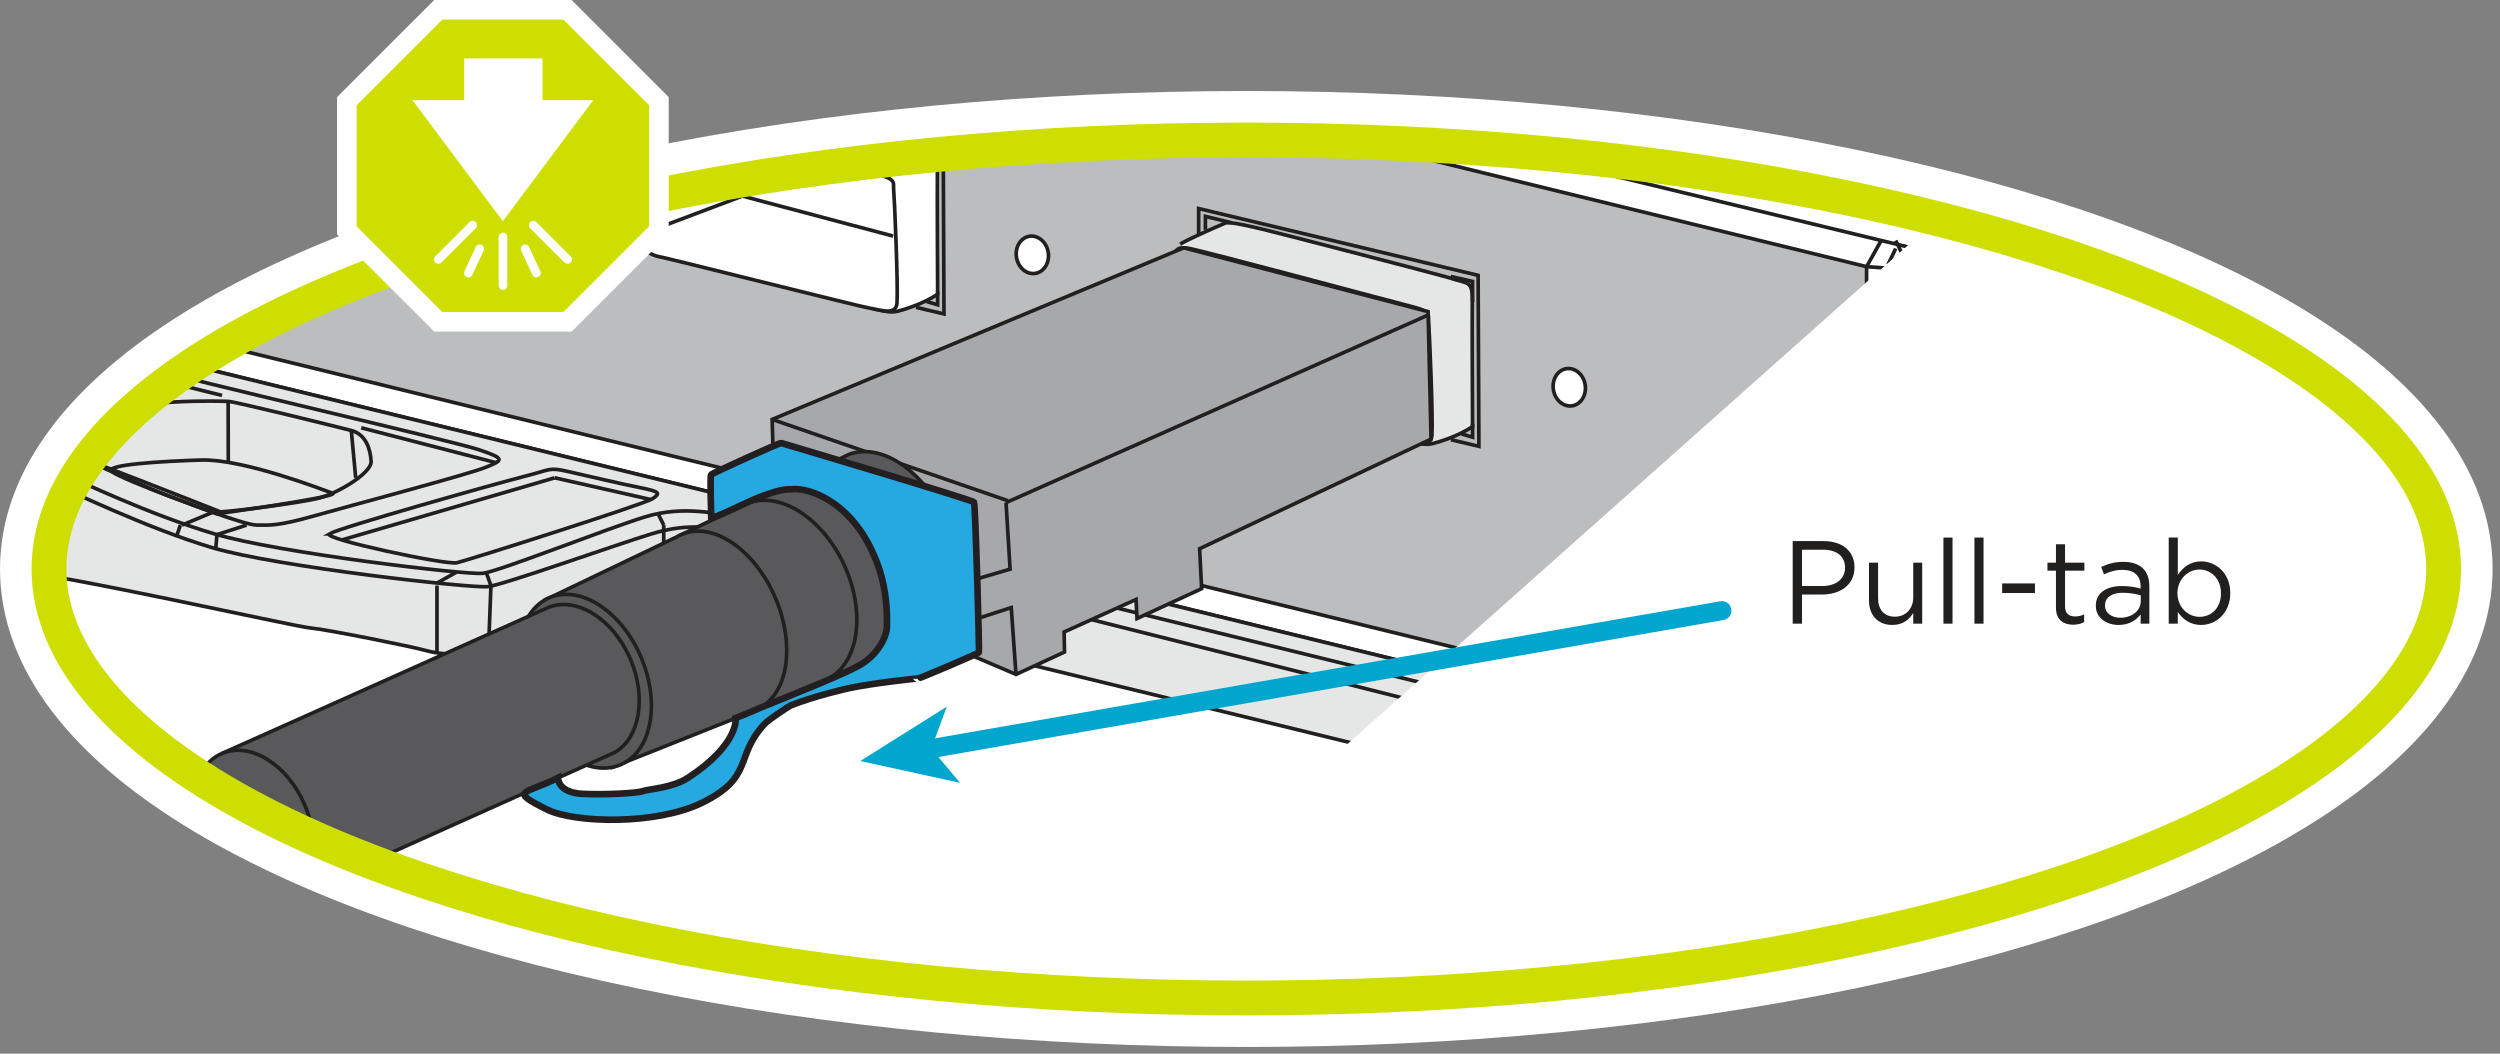 <?xml version="1.0" encoding="UTF-8"?><svg id="a" xmlns="http://www.w3.org/2000/svg" width="2.61in" height="1.1in" xmlns:xlink="http://www.w3.org/1999/xlink" viewBox="0 0 187.92 79.2"><rect x="0" y="0" width="187.92" height="79.2" fill="#808080" stroke="none"/><defs><clipPath id="b"><path d="M3.682,42.769c0,17.809,40.295,32.247,90,32.247s90-14.438,90-32.247S143.387,10.523,93.682,10.523,3.682,24.96,3.682,42.769" fill="none" stroke-width="0"/></clipPath></defs><line x1="47.573" y1="40.739" x2="45.714" y2="39.682" fill="none" stroke="#cdde00" stroke-miterlimit="10" stroke-width="1.309"/><path d="M183.682,42.77c0,17.809-40.295,32.247-90,32.247S3.682,60.579,3.682,42.77,43.977,10.523,93.682,10.523s90,14.437,90,32.247" fill="#fff" stroke-width="0"/><ellipse cx="93.682" cy="42.77" rx="90" ry="32.247" fill="none" stroke="#fff" stroke-miterlimit="10" stroke-width="7.364"/><g clip-path="url(#b)"><polygon points="-8.115 -16.281 -8.115 19.922 140.306 56.25 140.306 20.046 -8.115 -16.281" fill="#bcbdbf" stroke-width="0"/><polygon points="-8.115 -16.281 -8.115 19.922 140.306 56.25 140.306 20.046 -8.115 -16.281" fill="none" stroke="#221f1f" stroke-miterlimit="10" stroke-width=".276"/><polyline points="157.789 13.97 145.514 19.55 145.514 56.25 157.789 50.174" fill="none" stroke="#221f1f" stroke-miterlimit="10" stroke-width=".276"/><polyline points="157.789 12.111 143.902 18.682 -6.367 -17.645" fill="none" stroke="#221f1f" stroke-miterlimit="10" stroke-width=".276"/><polyline points="157.789 51.662 142.291 58.729 -9.83 21.533" fill="none" stroke="#221f1f" stroke-miterlimit="10" stroke-width=".276"/><line x1="140.306" y1="20.046" x2="142.909" y2="20.233" fill="none" stroke="#221f1f" stroke-miterlimit="10" stroke-width=".276"/><line x1="142.91" y1="20.233" x2="145.514" y2="19.55" fill="none" stroke="#221f1f" stroke-miterlimit="10" stroke-width=".276"/><line x1="141.608" y1="20.233" x2="141.608" y2="58.565" fill="none" stroke="#221f1f" stroke-miterlimit="10" stroke-width=".276"/><line x1="143.305" y1="20.233" x2="143.305" y2="58.266" fill="none" stroke="#221f1f" stroke-miterlimit="10" stroke-width=".276"/><line x1="144.584" y1="18.682" x2="144.398" y2="56.302" fill="none" stroke="#221f1f" stroke-miterlimit="10" stroke-width=".276"/><line x1="144.212" y1="56.25" x2="145.514" y2="56.621" fill="none" stroke="#221f1f" stroke-miterlimit="10" stroke-width=".276"/><line x1="141.406" y1="18.078" x2="140.306" y2="20.046" fill="none" stroke="#221f1f" stroke-miterlimit="10" stroke-width=".276"/><line x1="142.497" y1="18.682" x2="141.918" y2="19.89" fill="none" stroke="#221f1f" stroke-miterlimit="10" stroke-width=".276"/><line x1="142.497" y1="18.078" x2="143.531" y2="20.232" fill="none" stroke="#221f1f" stroke-miterlimit="10" stroke-width=".276"/><line x1="140.306" y1="56.25" x2="141.381" y2="56.621" fill="none" stroke="#221f1f" stroke-miterlimit="10" stroke-width=".276"/><line x1="141.381" y1="56.621" x2="143.305" y2="56.621" fill="none" stroke="#221f1f" stroke-miterlimit="10" stroke-width=".276"/><line x1="143.305" y1="56.621" x2="144.398" y2="56.302" fill="none" stroke="#221f1f" stroke-miterlimit="10" stroke-width=".276"/><path d="M48.5,8.399c.277-.164.775-.409,1.32-.663.762-.353,1.613-.723,2.069-.916.331-.139,1.937.251,3.124.538,1.188.287,13.194,3.401,13.644,3.551,1.554.521,1.835.16,1.805,1.903-.023,1.346.019,9.301.019,9.301-.518.356-1.191.669-1.832.909-.409.153-.806.277-1.142.364-.635.165-1.044-.034-1.889-.18" fill="#fff" stroke-width="0"/><path d="M48.5,8.399c.277-.164.775-.409,1.32-.663.762-.353,1.613-.723,2.069-.916.331-.139,1.937.251,3.124.538,1.188.287,13.194,3.401,13.644,3.551,1.554.521,1.835.16,1.805,1.903-.023,1.346.019,9.301.019,9.301-.518.356-1.191.669-1.832.909-.409.153-.806.277-1.142.364-.635.165-1.044-.034-1.889-.18" fill="none" stroke="#221f1f" stroke-miterlimit="10" stroke-width=".276"/><path d="M48.192,9.654c.003.591.208,8.256.142,8.736-.066.482.859.858,1.255.912.396.053,15.118,3.765,15.843,3.874.726.108,1.928.588,1.995-.408.086-1.289-.193-7.981-.255-8.54-.049-.431.275-.754-1.243-1.131-1.518-.376-15.404-4.124-16.768-4.376-1.365-.25-.97.646-.969.933" fill="#fff" stroke-width="0"/><path d="M48.192,9.654c.003.591.208,8.256.142,8.736-.066.482.859.858,1.255.912.396.053,15.118,3.765,15.843,3.874.726.108,1.928.588,1.995-.408.086-1.289-.193-7.981-.255-8.54-.049-.431.275-.754-1.243-1.131-1.518-.376-15.404-4.124-16.768-4.376-1.365-.25-.97.646-.969.933Z" fill="none" stroke="#221f1f" stroke-miterlimit="10" stroke-width=".276"/><line x1="48.5" y1="17.494" x2="62.53" y2="12.202" fill="none" stroke="#221f1f" stroke-miterlimit="10" stroke-width=".276"/><line x1="55.831" y1="10.331" x2="55.808" y2="14.738" fill="none" stroke="#221f1f" stroke-miterlimit="10" stroke-width=".276"/><line x1="55.808" y1="14.738" x2="67.136" y2="17.747" fill="none" stroke="#221f1f" stroke-miterlimit="10" stroke-width=".276"/><polyline points="68.861 23.104 70.957 23.6 70.899 10.747 49.892 5.726 49.892 7.74" fill="none" stroke="#221f1f" stroke-miterlimit="10" stroke-width=".276"/><polyline points="50.397 7.328 50.397 6.314 52.371 6.791" fill="none" stroke="#221f1f" stroke-miterlimit="10" stroke-width=".276"/><polyline points="68.838 10.833 70.481 11.204 70.481 12.747" fill="none" stroke="#221f1f" stroke-miterlimit="10" stroke-width=".276"/><polyline points="69.667 22.672 70.481 22.912 70.48 21.906" fill="none" stroke="#221f1f" stroke-miterlimit="10" stroke-width=".276"/><path d="M-21.755-8.66c.276-.163.775-.409,1.32-.662.761-.354,1.613-.724,2.069-.915.329-.139,1.936.252,3.124.538,1.188.285,13.193,3.4,13.643,3.55C-.044-5.626.236-5.987.207-4.245c-.022,1.345.019,13.764.019,13.764-.517.356-1.19.669-1.83.909-.411.153-.808.278-1.142.364-.635.166-1.045-.035-1.889-.182" fill="#e5e6e6" stroke-width="0"/><path d="M-21.755-8.66c.276-.163.775-.409,1.32-.662.761-.354,1.613-.724,2.069-.915.329-.139,1.936.252,3.124.538,1.188.285,13.193,3.4,13.643,3.55C-.044-5.626.236-5.987.207-4.245c-.022,1.345.019,13.764.019,13.764-.517.356-1.19.669-1.83.909-.411.153-.808.278-1.142.364-.635.166-1.045-.035-1.889-.182" fill="none" stroke="#221f1f" stroke-miterlimit="10" stroke-width=".276"/><polyline points="-1.394 10.51 .703 11.005 .643 -6.311 -20.364 -11.333 -20.364 -9.318" fill="none" stroke="#221f1f" stroke-miterlimit="10" stroke-width=".276"/><polyline points="-.588 10.078 .226 10.318 .225 9.31" fill="none" stroke="#221f1f" stroke-miterlimit="10" stroke-width=".276"/><path d="M88.709,18.349c.276-.165.774-.409,1.32-.663.761-.353,1.613-.724,2.068-.916.332-.138,1.937.251,3.125.539,1.189.287,13.193,3.4,13.644,3.551,1.554.522,1.835.16,1.805,1.903-.023,1.345.019,9.3.019,9.3-.518.357-1.191.669-1.832.91-.409.153-.806.277-1.142.364-.635.165-1.043-.034-1.888-.181" fill="#e5e6e6" stroke-width="0"/><path d="M88.709,18.349c.276-.165.774-.409,1.32-.663.761-.353,1.613-.724,2.068-.916.332-.138,1.937.251,3.125.539,1.189.287,13.193,3.4,13.644,3.551,1.554.522,1.835.16,1.805,1.903-.023,1.345.019,9.3.019,9.3-.518.357-1.191.669-1.832.91-.409.153-.806.277-1.142.364-.635.165-1.043-.034-1.888-.181" fill="none" stroke="#221f1f" stroke-miterlimit="10" stroke-width=".276"/><path d="M88.401,19.605c.003.592.208,8.255.143,8.736-.066.481.858.858,1.254.91.397.054,15.118,3.767,15.843,3.875.726.108,1.929.588,1.995-.406.086-1.291-.193-7.983-.256-8.541-.048-.431.277-.754-1.243-1.131-1.518-.377-15.404-4.126-16.768-4.377-1.365-.25-.97.646-.969.933" fill="#e5e6e6" stroke-width="0"/><path d="M88.401,19.605c.003.592.208,8.255.143,8.736-.066.481.858.858,1.254.91.397.054,15.118,3.767,15.843,3.875.726.108,1.929.588,1.995-.406.086-1.291-.193-7.983-.256-8.541-.048-.431.277-.754-1.243-1.131-1.518-.377-15.404-4.126-16.768-4.377-1.365-.25-.97.646-.969.933Z" fill="none" stroke="#221f1f" stroke-miterlimit="10" stroke-width=".276"/><line x1="88.709" y1="27.445" x2="102.74" y2="22.153" fill="none" stroke="#221f1f" stroke-miterlimit="10" stroke-width=".276"/><line x1="96.04" y1="20.281" x2="96.017" y2="24.689" fill="none" stroke="#221f1f" stroke-miterlimit="10" stroke-width=".276"/><line x1="96.017" y1="24.689" x2="107.346" y2="27.697" fill="none" stroke="#221f1f" stroke-miterlimit="10" stroke-width=".276"/><polyline points="109.069 33.054 111.166 33.55 111.107 20.698 90.101 15.677 90.101 17.691" fill="none" stroke="#221f1f" stroke-miterlimit="10" stroke-width=".276"/><polyline points="90.607 17.278 90.607 16.265 92.58 16.742" fill="none" stroke="#221f1f" stroke-miterlimit="10" stroke-width=".276"/><polyline points="109.046 20.782 110.691 21.154 110.691 22.697" fill="none" stroke="#221f1f" stroke-miterlimit="10" stroke-width=".276"/><polyline points="109.876 32.623 110.691 32.863 110.689 31.857" fill="none" stroke="#221f1f" stroke-miterlimit="10" stroke-width=".276"/><path d="M119.152,28.913c.126.769-.305,1.482-.964,1.591s-1.296-.429-1.422-1.199c-.126-.769.304-1.482.964-1.59.658-.109,1.295.428,1.423,1.198" fill="#fff" stroke-width="0"/><path d="M119.152,28.913c.126.769-.305,1.482-.964,1.591s-1.296-.429-1.422-1.199c-.126-.769.304-1.482.964-1.59.658-.109,1.295.428,1.423,1.198Z" fill="none" stroke="#221f1f" stroke-miterlimit="10" stroke-width=".276"/><path d="M78.792,18.959c.127.77-.304,1.482-.963,1.59-.658.109-1.296-.427-1.422-1.197-.126-.77.304-1.481.963-1.591.659-.108,1.296.428,1.423,1.198" fill="#fff" stroke-width="0"/><path d="M78.792,18.959c.127.77-.304,1.482-.963,1.59-.658.109-1.296-.427-1.422-1.197-.126-.77.304-1.481.963-1.591.659-.108,1.296.428,1.423,1.198Z" fill="none" stroke="#221f1f" stroke-miterlimit="10" stroke-width=".276"/><path d="M143.531,3.97c0,.503-1.156.909-2.583.909s-2.584-.406-2.584-.909,1.157-.909,2.584-.909,2.583.406,2.583.909Z" fill="none" stroke="#221f1f" stroke-miterlimit="10" stroke-width=".276"/><path d="M150.888,30.259c-.497,1.728-1.733,2.888-2.761,2.593-1.028-.297-1.458-1.936-.962-3.663.498-1.728,1.734-2.888,2.762-2.592,1.027.295,1.457,1.936.961,3.663Z" fill="none" stroke="#221f1f" stroke-miterlimit="10" stroke-width=".276"/><path d="M149.321,29.856c-.123.429-.429.717-.684.642-.254-.073-.362-.479-.239-.907.124-.429.431-.716.684-.643.255.073.362.48.239.908Z" fill="none" stroke="#221f1f" stroke-miterlimit="10" stroke-width=".276"/><path d="M150.721,44.699c-.496,1.728-1.735,2.889-2.761,2.593-1.029-.295-1.458-1.936-.962-3.663.498-1.727,1.734-2.888,2.761-2.592,1.03.295,1.459,1.936.962,3.663Z" fill="none" stroke="#221f1f" stroke-miterlimit="10" stroke-width=".276"/><path d="M149.154,44.296c-.123.428-.429.716-.684.643-.254-.074-.362-.48-.239-.908.124-.428.43-.716.684-.642.255.072.362.478.238.907Z" fill="none" stroke="#221f1f" stroke-miterlimit="10" stroke-width=".276"/><path d="M125.263,61.622c1.074.249,2.15.579,2.356.579s.784-.414.784-.91v-4.671c0-.62.487-1.168-1.05-1.544C125.815,54.7.226,23.993.226,23.993c0,0-.227.516-1.923,1.426-1.694.909-5.81,1.86-6.418,2.685-.608.826-1.063,10.458-1.063,10.458,0,0-2.089,1.322,1.063-.62,3.152-1.943,2.905-1.612,2.905-1.612,0,0,.041-1.489.247-.331.207,1.157-.247,4.588.455,5.206.703.621,1.239,1.407,5.126,1.655,3.884.247,21.365,4.215,22.689,4.339,1.322.123,7.852,1.446,8.678,1.694.826.247,3.472.702,6.572-.62,3.099-1.323,12.393-4.667,14.279-4.235,7.962,1.817,72.427,17.585,72.427,17.585" fill="#e5e6e6" stroke-width="0"/><path d="M125.263,61.622c1.074.249,2.15.579,2.356.579s.784-.414.784-.91v-4.671c0-.62.487-1.168-1.05-1.544C125.815,54.7.226,23.993.226,23.993c0,0-.227.516-1.923,1.426-1.694.909-5.81,1.86-6.418,2.685-.608.826-1.063,10.458-1.063,10.458,0,0-2.089,1.322,1.063-.62,3.152-1.943,2.905-1.612,2.905-1.612,0,0,.041-1.489.247-.331.207,1.157-.247,4.588.455,5.206.703.621,1.239,1.407,5.126,1.655,3.884.247,21.365,4.215,22.689,4.339,1.322.123,7.852,1.446,8.678,1.694.826.247,3.472.702,6.572-.62,3.099-1.323,12.393-4.667,14.279-4.235,7.962,1.817,72.427,17.585,72.427,17.585Z" fill="none" stroke="#221f1f" stroke-miterlimit="10" stroke-width=".276"/><path d="M127.825,55.351c.083.712-.01,1.426-.227,1.798-.217.371-.199,4.649-.187,4.835" fill="none" stroke="#221f1f" stroke-miterlimit="10" stroke-width=".276"/><path d="M128.403,56.621s-71.427-17.605-72.888-17.771c-1.46-.165-4.056-.909-7.015,0-2.96.91-11.018,4.112-12.217,4.246-1.199.136-15.292-1.519-20.168-2.965-4.876-1.446-10.271-4.028-11.263-4.463-.992-.434-5.208-1.303-6.572-1.797-1.363-.497-2.602-.497-2.541-1.179.061-.682,2.507-3.037,3.671-3.471,1.164-.434,5.069-1.426,5.628-1.985.558-.556,1.24-.68.186-1.053-1.054-.371-1.735-1.054-3.596-.867-1.86.185-7.688,3.099-8.493,3.533" fill="none" stroke="#221f1f" stroke-miterlimit="10" stroke-width=".276"/><path d="M128.403,58.266s-71.813-18.176-73.275-18.342c-1.46-.165-3.199-.702-6.157.206-2.96.91-11.117,3.834-12.315,3.968-1.198.135-15.83-1.487-20.706-2.932-4.876-1.447-11.076-4.444-12.068-4.877-.991-.436-4.545-1.038-5.931-1.467-1.468-.456-3.079-.703-2.831-1.819" fill="none" stroke="#221f1f" stroke-miterlimit="10" stroke-width=".276"/><line x1="1.655" y1="34.779" x2="1.659" y2="35.684" fill="none" stroke="#221f1f" stroke-miterlimit="10" stroke-width=".276"/><line x1="1.655" y1="34.779" x2="3.902" y2="33.816" fill="none" stroke="#221f1f" stroke-miterlimit="10" stroke-width=".276"/><line x1="4.177" y1="36.421" x2="4.253" y2="35.458" fill="none" stroke="#221f1f" stroke-miterlimit="10" stroke-width=".276"/><line x1="4.253" y1="35.458" x2="6.816" y2="34.779" fill="none" stroke="#221f1f" stroke-miterlimit="10" stroke-width=".276"/><line x1="13.29" y1="40.28" x2="13.553" y2="39.47" fill="none" stroke="#221f1f" stroke-miterlimit="10" stroke-width=".276"/><line x1="13.677" y1="39.47" x2="16.054" y2="38.478" fill="none" stroke="#221f1f" stroke-miterlimit="10" stroke-width=".276"/><line x1="16.219" y1="41.241" x2="16.308" y2="40.187" fill="none" stroke="#221f1f" stroke-miterlimit="10" stroke-width=".276"/><line x1="16.308" y1="40.187" x2="18.533" y2="39.47" fill="none" stroke="#221f1f" stroke-miterlimit="10" stroke-width=".276"/><line x1="32.847" y1="43.826" x2="34.337" y2="42.992" fill="none" stroke="#221f1f" stroke-miterlimit="10" stroke-width=".276"/><line x1="32.847" y1="44.016" x2="32.847" y2="49.075" fill="none" stroke="#221f1f" stroke-miterlimit="10" stroke-width=".276"/><line x1="36.532" y1="42.992" x2="36.903" y2="44.016" fill="none" stroke="#221f1f" stroke-miterlimit="10" stroke-width=".276"/><line x1="36.903" y1="44.016" x2="36.717" y2="48.878" fill="none" stroke="#221f1f" stroke-miterlimit="10" stroke-width=".276"/><line x1="49.459" y1="38.608" x2="49.891" y2="39.47" fill="none" stroke="#221f1f" stroke-miterlimit="10" stroke-width=".276"/><line x1="49.891" y1="39.47" x2="49.891" y2="44.416" fill="none" stroke="#221f1f" stroke-miterlimit="10" stroke-width=".276"/><polygon points="1.031 37.486 1.031 40.714 4.176 39.828 1.031 37.486" fill="none" stroke="#221f1f" stroke-miterlimit="10" stroke-width=".276"/><path d="M24.753,40.131c-.565.356,8.753,2.356,9.583,2.17.831-.185,14.159-4.423,14.718-4.815.557-.392.647-.516-.916-.826-1.564-.309-3.981-.889-5.449-1.22-1.467-.33-1.24-.144-3.285.372-2.045.518-13.928,3.865-14.651,4.319Z" fill="none" stroke="#221f1f" stroke-miterlimit="10" stroke-width=".276"/><line x1="25.691" y1="40.587" x2="41.698" y2="35.916" fill="none" stroke="#221f1f" stroke-miterlimit="10" stroke-width=".276"/><line x1="41.698" y1="35.916" x2="48.922" y2="37.553" fill="none" stroke="#221f1f" stroke-miterlimit="10" stroke-width=".276"/><path d="M-.588,33.003c.791.149,5.337,1.035,6.122,1.251.786.217,5.498,2.406,6.82,2.902,1.323.496,5.993,2.315,6.944,2.314.95,0,1.528.095,4.256-.675,2.728-.771,11.697-3.149,12.978-3.676,1.281-.525,1.487-.633-.497-1.302-1.983-.67-22.73-5.464-24.383-6.043-1.652-.579-3.057-.578-3.926,0-.868.579-4.293,1.323-5.121,1.737-.83.412-3.392,2.23-3.805,2.726-.414.496.219.691.612.765Z" fill="none" stroke="#221f1f" stroke-miterlimit="10" stroke-width=".276"/><path d="M3.758,33.601c-.24-.033-.248-.579,3.058-2.15,3.306-1.57,9.879-1.281,10.333-1.281s8.141,1.901,9.258,2.19c1.116.289,1.446,1.447,1.488,2.328.041.883-2.605,2.466-4.092,2.796-1.487.33-5.785.909-7.232.992,0,0-12.048-4.774-12.813-4.877Z" fill="none" stroke="#221f1f" stroke-miterlimit="10" stroke-width=".276"/><path d="M8.425,35.458c-.717-.541,3.939-.793,6.688-.878,3.193-.098,9.168,2.241,9.879,2.491.711.249-8.684,1.549-8.684,1.549,0,0-7.006-2.496-7.883-3.162Z" fill="none" stroke="#221f1f" stroke-miterlimit="10" stroke-width=".276"/><line x1="17.149" y1="30.172" x2="17.159" y2="34.779" fill="none" stroke="#221f1f" stroke-miterlimit="10" stroke-width=".276"/><line x1="26.406" y1="32.361" x2="26.737" y2="35.916" fill="none" stroke="#221f1f" stroke-miterlimit="10" stroke-width=".276"/><line x1="2.126" y1="33.406" x2="8.35" y2="28.043" fill="none" stroke="#221f1f" stroke-miterlimit="10" stroke-width=".276"/><line x1="8.351" y1="28.042" x2="9.596" y2="28.042" fill="none" stroke="#221f1f" stroke-miterlimit="10" stroke-width=".276"/><line x1="9.906" y1="28.042" x2="16.691" y2="29.724" fill="none" stroke="#221f1f" stroke-miterlimit="10" stroke-width=".276"/><line x1="27.15" y1="32.155" x2="37.287" y2="34.779" fill="none" stroke="#221f1f" stroke-miterlimit="10" stroke-width=".276"/><line x1=".226" y1="25.673" x2=".493" y2="26.659" fill="none" stroke="#221f1f" stroke-miterlimit="10" stroke-width=".276"/><line x1=".493" y1="26.659" x2=".493" y2="28.642" fill="none" stroke="#221f1f" stroke-miterlimit="10" stroke-width=".276"/><line x1="2.604" y1="28.227" x2="2.604" y2="26.165" fill="none" stroke="#221f1f" stroke-miterlimit="10" stroke-width=".276"/><line x1="2.604" y1="26.165" x2="2.99" y2="25.347" fill="none" stroke="#221f1f" stroke-miterlimit="10" stroke-width=".276"/><line x1="-8.351" y1="30.582" x2="1.031" y2="26.659" fill="none" stroke="#221f1f" stroke-miterlimit="10" stroke-width=".276"/><line x1="1.031" y1="26.659" x2="2.797" y2="26.452" fill="none" stroke="#221f1f" stroke-miterlimit="10" stroke-width=".276"/><line x1="2.797" y1="26.452" x2="5.238" y2="27.057" fill="none" stroke="#221f1f" stroke-miterlimit="10" stroke-width=".276"/><line x1="-1.186" y1="29.535" x2="1.552" y2="30.15" fill="none" stroke="#221f1f" stroke-miterlimit="10" stroke-width=".276"/><line x1=".45" y1="28.883" x2="2.354" y2="29.535" fill="none" stroke="#221f1f" stroke-miterlimit="10" stroke-width=".276"/><line x1="4.177" y1="27.686" x2="6.362" y2="28.228" fill="none" stroke="#221f1f" stroke-miterlimit="10" stroke-width=".276"/><line x1="5.238" y1="27.057" x2="7.726" y2="27.774" fill="none" stroke="#221f1f" stroke-miterlimit="10" stroke-width=".276"/><line x1="140.844" y1="61.622" x2="140.844" y2="63.606" fill="none" stroke="#221f1f" stroke-miterlimit="10" stroke-width=".276"/><line x1="143.305" y1="61.787" x2="143.305" y2="63.606" fill="none" stroke="#221f1f" stroke-miterlimit="10" stroke-width=".276"/><line x1="143.571" y1="60.134" x2="143.571" y2="61.415" fill="none" stroke="#221f1f" stroke-miterlimit="10" stroke-width=".276"/><line x1="146.175" y1="59.803" x2="146.133" y2="61.787" fill="none" stroke="#221f1f" stroke-miterlimit="10" stroke-width=".276"/><line x1="149.206" y1="60.589" x2="149.206" y2="62.201" fill="none" stroke="#221f1f" stroke-miterlimit="10" stroke-width=".276"/><line x1="150.266" y1="60.589" x2="150.225" y2="62.201" fill="none" stroke="#221f1f" stroke-miterlimit="10" stroke-width=".276"/><line x1="151.652" y1="59.473" x2="151.652" y2="61.622" fill="none" stroke="#221f1f" stroke-miterlimit="10" stroke-width=".276"/><line x1="150.226" y1="57.2" x2="150.226" y2="58.894" fill="none" stroke="#221f1f" stroke-miterlimit="10" stroke-width=".276"/><path d="M128.477,60.548c1.25.165,10.962,2.769,11.829,2.809.868.041,3.057.498,3.265,0,.207-.495,0-1.735,0-1.735,0,0-.165.041.827,0,.992-.041,2.107-.125,2.976.165.867.29,1.652.868,2.313.827.662-.041,2.15-.992,2.15-.992l-.185-2.397-1.014-.331s.414-.165.662-.848c.248-.682-.207-2.797-.538-2.913" fill="none" stroke="#221f1f" stroke-miterlimit="10" stroke-width=".276"/><path d="M128.621,58.729c.526.155,11.519,2.826,11.871,2.893.352.066,1.984.315,2.355.252.373-.062,1.131-.248.28-.558-.853-.31-1.348-.424-.092-1.01,1.254-.585,1.286-.513,1.642-.503.356.01,1.127-.006,2.965.503,1.839.51,2.314.51,2.583.366.268-.145,1.281-.972,1.281-.972l.155-.339s-2.904-.896-2.944-1.094c-.041-.2-.076-.384.489-.633.565-.248,1.626-.812,1.804-1.171.177-.361-.019-1.173-.195-1.292" fill="none" stroke="#221f1f" stroke-miterlimit="10" stroke-width=".276"/><polygon points="88.977 18.628 58.041 31.526 58.384 43.003 76.369 50.694 80.017 49.01 79.989 47.504 85.392 45.06 85.467 46.492 90.325 44.248 90.172 41.246 107.57 33.003 107.346 23.425 88.977 18.628" fill="#a7a8ab" stroke-width="0"/><polygon points="88.977 18.628 58.041 31.526 58.384 43.003 76.369 50.694 80.017 49.01 79.989 47.504 85.392 45.06 85.467 46.492 90.325 44.248 90.172 41.246 107.57 33.003 107.346 23.425 88.977 18.628" fill="none" stroke="#221f1f" stroke-miterlimit="10" stroke-width=".276"/><line x1="75.621" y1="37.78" x2="107.35" y2="23.681" fill="#a7a8ab" stroke-width="0"/><line x1="75.621" y1="37.78" x2="107.35" y2="23.681" fill="none" stroke="#221f1f" stroke-miterlimit="10" stroke-width=".276"/><line x1="58.041" y1="31.526" x2="75.76" y2="37.638" fill="#a7a8ab" stroke-width="0"/><line x1="58.041" y1="31.526" x2="75.76" y2="37.638" fill="none" stroke="#221f1f" stroke-miterlimit="10" stroke-width=".276"/><polyline points="76.37 50.694 76.013 45.672 73.547 46.469 73.458 43.506 75.927 42.78 75.621 37.78" fill="#a7a8ab" stroke-width="0"/><polyline points="76.37 50.694 76.013 45.672 73.547 46.469 73.458 43.506 75.927 42.78 75.621 37.78" fill="none" stroke="#221f1f" stroke-miterlimit="10" stroke-width=".276"/><path d="M45.882,57.729l24.204-9.638s-.105.065,0,0c2.144-1.328,2.671-5.087,1.132-8.743-1.613-3.832-4.893-6.122-7.392-5.196l-22.919,10.974" fill="#59595c" stroke-width="0"/><path d="M45.882,57.729l24.204-9.638s-.105.065,0,0c2.144-1.328,2.671-5.087,1.132-8.743-1.613-3.832-4.893-6.122-7.392-5.196l-22.919,10.974" fill="none" stroke="#221f1f" stroke-miterlimit="10" stroke-width=".276"/><path d="M48.189,49.405c1.386,3.25.866,6.63-1.124,7.858-.132.082-.272.155-.416.217-2.332.994-5.42-1.01-6.898-4.476-1.293-3.031-.927-6.176.744-7.583.239-.201.506-.368.796-.492,2.334-.994,5.419,1.01,6.898,4.476" fill="#59595c" stroke-width="0"/><path d="M48.189,49.405c1.386,3.25.866,6.63-1.124,7.858-.132.082-.272.155-.416.217-2.332.994-5.42-1.01-6.898-4.476-1.293-3.031-.927-6.176.744-7.583.239-.201.506-.368.796-.492,2.334-.994,5.419,1.01,6.898,4.476Z" fill="none" stroke="#221f1f" stroke-miterlimit="10" stroke-width=".276"/><path d="M50.925,40.336c.105-.064.22-.121.336-.17,2.331-.994,5.475,1.147,7.025,4.781,1.509,3.536.953,7.184-1.226,8.294-.058.032-.121.06-.183.088" fill="#59595c" stroke-width="0"/><path d="M50.925,40.336c.105-.064.22-.121.336-.17,2.331-.994,5.475,1.147,7.025,4.781,1.509,3.536.953,7.184-1.226,8.294-.058.032-.121.06-.183.088" fill="none" stroke="#221f1f" stroke-miterlimit="10" stroke-width=".276"/><path d="M55.698,38.08c.104-.062.209-.117.319-.168,2.431-1.122,5.765.922,7.444,4.565,1.576,3.416,1.135,7.024-.929,8.384-.124.082-.255.158-.389.221" fill="#59595c" stroke-width="0"/><path d="M55.698,38.08c.104-.062.209-.117.319-.168,2.431-1.122,5.765.922,7.444,4.565,1.576,3.416,1.135,7.024-.929,8.384-.124.082-.255.158-.389.221" fill="none" stroke="#221f1f" stroke-miterlimit="10" stroke-width=".276"/><path d="M21.388,67.691s24.856-11.148,24.869-11.155c1.832-1.117,2.355-4.121,1.134-6.982-1.303-3.05-4.093-4.784-6.233-3.868-.019.006-24.482,10.955-24.482,10.955" fill="#59595c" stroke-width="0"/><path d="M21.388,67.691s24.856-11.148,24.869-11.155c1.832-1.117,2.355-4.121,1.134-6.982-1.303-3.05-4.093-4.784-6.233-3.868-.019.006-24.482,10.955-24.482,10.955" fill="none" stroke="#221f1f" stroke-miterlimit="10" stroke-width=".276"/><path d="M22.909,60.512c1.219,2.861.697,5.864-1.138,6.981-.12.075-.25.14-.383.198-2.141.913-4.932-.82-6.234-3.87-1.138-2.67-.76-5.462.786-6.731.22-.183.465-.335.736-.448,2.14-.913,4.931.82,6.233,3.87" fill="#59595c" stroke-width="0"/><path d="M22.909,60.512c1.219,2.861.697,5.864-1.138,6.981-.12.075-.25.14-.383.198-2.141.913-4.932-.82-6.234-3.87-1.138-2.67-.76-5.462.786-6.731.22-.183.465-.335.736-.448,2.14-.913,4.931.82,6.233,3.87Z" fill="none" stroke="#221f1f" stroke-miterlimit="10" stroke-width=".276"/><path d="M57.06,53.24c2.766-1.138,6.714-2.674,7.804-3.392,1.091-.717,1.784-1.907,1.805-2.747.084-3.176-.825-5.047-1.129-5.7-1.74-3.734-4.704-4.719-5.904-4.628-.47.035-.677-.111-2.457.562-.965.364-2.525,1.192-3.715,1.633,0,0-.104-3.232-.011-3.294.284-.187,5.157-2.409,5.269-2.373.109.036,14.379,4.267,14.49,4.448.113.185.408,11.17.371,11.282-.036.11-4.581,2.012-4.581,1.976,0-.037-3.479.357-5.176.719,0,0-2.51.548-4.423,1.311,0,0-1.583,1.003-1.938,1.385-2.282,2.462-.749,3.964-4.66,5.904-3.414,1.693-9.607,1.574-11.728.505-2.874-1.445-1.623-1.129.863-2.359,0,0-.029,1.099,1.817,1.198,1.7.086,4.199-.046,4.571-.207.312-.135,2.21-.224,3.379-.991,3.892-2.55,3.589-4.497,3.589-4.497.621-.235,1.763-.734,1.763-.734" fill="#221f1f" stroke-width="0"/><path d="M57.06,53.24c2.766-1.138,6.714-2.674,7.804-3.392,1.091-.717,1.784-1.907,1.805-2.747.084-3.176-.825-5.047-1.129-5.7-1.74-3.734-4.704-4.719-5.904-4.628-.47.035-.677-.111-2.457.562-.965.364-2.525,1.192-3.715,1.633,0,0-.104-3.232-.011-3.294.284-.187,5.157-2.409,5.269-2.373.109.036,14.379,4.267,14.49,4.448.113.185.408,11.17.371,11.282-.036.11-4.581,2.012-4.581,1.976,0-.037-3.479.357-5.176.719,0,0-2.51.548-4.423,1.311,0,0-1.583,1.003-1.938,1.385-2.282,2.462-.749,3.964-4.66,5.904-3.414,1.693-9.607,1.574-11.728.505-2.874-1.445-1.623-1.129.863-2.359,0,0-.029,1.099,1.817,1.198,1.7.086,4.199-.046,4.571-.207.312-.135,2.21-.224,3.379-.991,3.892-2.55,3.589-4.497,3.589-4.497.621-.235,1.763-.734,1.763-.734Z" fill="#25a9e0" stroke="#231f20" stroke-miterlimit="10" stroke-width=".5"/><polygon points="81.051 73.928 195.807 67.602 195.807 15.912 149.169 13.321 81.051 73.928" fill="#fff" stroke-width="0"/></g><ellipse cx="93.682" cy="42.77" rx="90" ry="32.247" fill="none" stroke="#cdde00" stroke-miterlimit="10" stroke-width="2.618"/><polygon points="42.657 .736 49.528 7.605 49.528 17.32 42.657 24.19 32.944 24.19 26.072 17.32 26.072 7.605 32.944 .736 42.657 .736" fill="#cdde00" stroke-width="0"/><polygon points="42.657 .736 49.528 7.605 49.528 17.32 42.657 24.19 32.944 24.19 26.072 17.32 26.072 7.605 32.944 .736 42.657 .736" fill="none" stroke="#fff" stroke-miterlimit="10" stroke-width="1.473"/><polygon points="31.011 7.534 37.8 16.626 44.59 7.534 31.011 7.534" fill="#fff" stroke-width="0"/><rect x="34.893" y="4.392" width="5.884" height="3.566" fill="#fff" stroke-width="0"/><line x1="37.808" y1="21.463" x2="37.808" y2="17.817" fill="none" stroke="#fff" stroke-linecap="round" stroke-linejoin="round" stroke-width=".655"/><line x1="42.665" y1="19.501" x2="40.087" y2="16.924" fill="none" stroke="#fff" stroke-linecap="round" stroke-linejoin="round" stroke-width=".655"/><line x1="32.951" y1="19.501" x2="35.529" y2="16.924" fill="none" stroke="#fff" stroke-linecap="round" stroke-linejoin="round" stroke-width=".655"/><line x1="35.211" y1="20.522" x2="36.061" y2="18.699" fill="none" stroke="#fff" stroke-linecap="round" stroke-linejoin="round" stroke-width=".655"/><line x1="40.319" y1="20.522" x2="39.469" y2="18.699" fill="none" stroke="#fff" stroke-linecap="round" stroke-linejoin="round" stroke-width=".655"/><path d="M134.753,40.673h2.322c1.401,0,2.323.745,2.323,1.969v.018c0,1.339-1.117,2.03-2.438,2.03h-1.507v2.189h-.7v-6.206ZM136.986,44.051c1.028,0,1.702-.55,1.702-1.365v-.018c0-.887-.664-1.348-1.666-1.348h-1.569v2.73h1.533Z" fill="#221f1f" stroke-width="0"/><path d="M140.489,45.142v-2.846h.683v2.677c0,.852.461,1.383,1.268,1.383.78,0,1.374-.576,1.374-1.436v-2.624h.674v4.583h-.674v-.798c-.31.496-.779.896-1.568.896-1.108,0-1.756-.745-1.756-1.835Z" fill="#221f1f" stroke-width="0"/><path d="M146.084,40.407h.683v6.472h-.683v-6.472Z" fill="#221f1f" stroke-width="0"/><path d="M148.415,40.407h.683v6.472h-.683v-6.472Z" fill="#221f1f" stroke-width="0"/><path d="M150.499,43.855h2.465v.719h-2.465v-.719Z" fill="#221f1f" stroke-width="0"/><path d="M154.542,45.664v-2.766h-.639v-.603h.639v-1.384h.683v1.384h1.454v.603h-1.454v2.678c0,.558.311.762.771.762.23,0,.425-.044.665-.159v.585c-.24.124-.497.195-.825.195-.735,0-1.294-.363-1.294-1.295Z" fill="#221f1f" stroke-width="0"/><path d="M157.539,45.549v-.018c0-.966.798-1.48,1.959-1.48.585,0,1.002.08,1.409.195v-.16c0-.824-.505-1.25-1.365-1.25-.54,0-.966.143-1.392.337l-.204-.559c.506-.23,1.002-.381,1.667-.381.647,0,1.144.169,1.48.506.311.31.47.753.47,1.338v2.802h-.656v-.691c-.318.417-.851.789-1.657.789-.852,0-1.711-.487-1.711-1.428ZM160.916,45.194v-.443c-.337-.098-.789-.194-1.347-.194-.86,0-1.339.372-1.339.948v.018c0,.576.531.913,1.152.913.842,0,1.533-.514,1.533-1.241Z" fill="#221f1f" stroke-width="0"/><path d="M163.701,46.001v.878h-.683v-6.472h.683v2.811c.372-.55.913-1.02,1.755-1.02,1.1,0,2.189.868,2.189,2.376v.018c0,1.498-1.081,2.385-2.189,2.385-.851,0-1.4-.461-1.755-.976ZM166.945,44.601v-.018c0-1.082-.744-1.773-1.613-1.773-.851,0-1.657.718-1.657,1.765v.018c0,1.063.807,1.772,1.657,1.772.887,0,1.613-.655,1.613-1.764Z" fill="#221f1f" stroke-width="0"/><line x1="69.634" y1="56.337" x2="129.432" y2="45.901" fill="none" stroke="#00a6ce" stroke-linecap="round" stroke-linejoin="round" stroke-width="1.429"/><polygon points="64.663 57.204 72.167 58.844 70.005 56.272 71.168 53.121 64.663 57.204" fill="#00a6ce" stroke-width="0"/></svg>